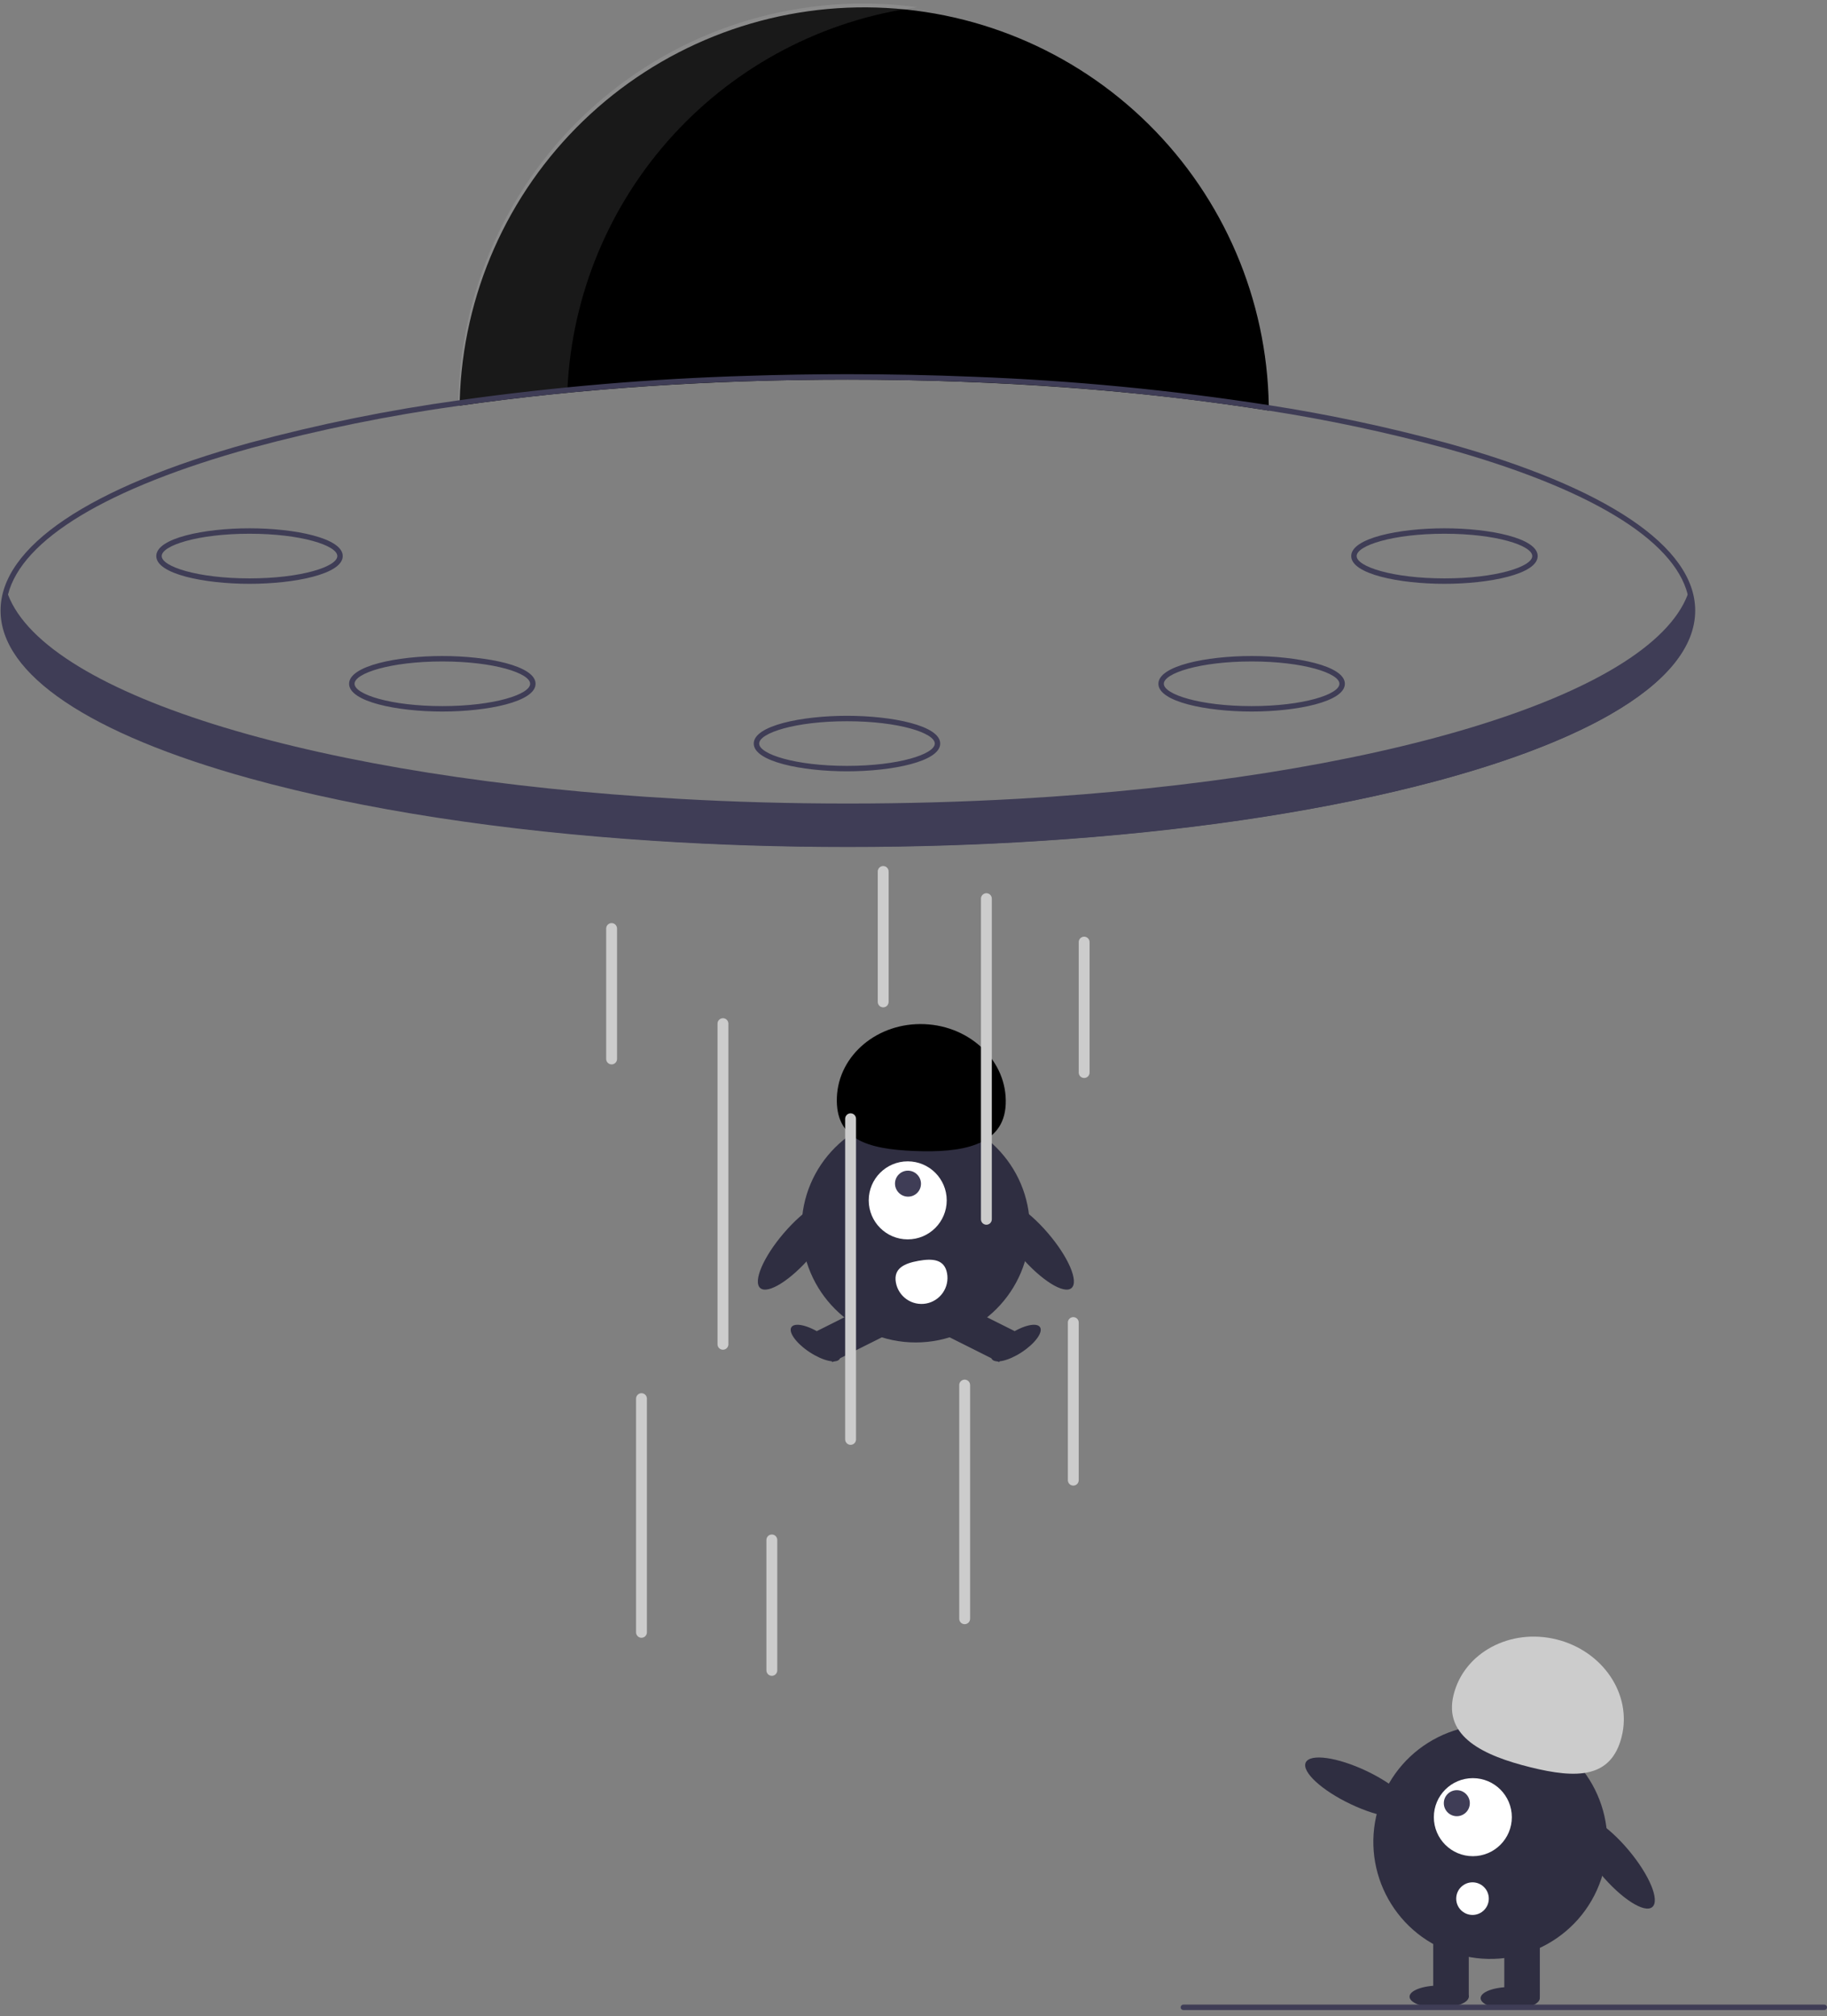 <svg width="272" height="300" viewBox="0 0 272 300" fill="none" xmlns="http://www.w3.org/2000/svg">
    <rect x="0" y="0" width="272" height="300" fill="#808080" stroke="none"/>
    <g clip-path="url(#clip0_1147_5167)">
        <path d="M188.9 61.098C170.05 58.09 148.585 56.485 126.231 56.485C105.772 56.485 86.061 57.828 68.421 60.358C68.425 60.088 68.429 59.817 68.441 59.546C68.909 43.822 75.509 28.904 86.83 17.982C98.151 7.059 113.295 0.999 129.026 1.095C144.757 1.191 159.826 7.436 171.013 18.496C182.199 29.556 188.616 44.553 188.892 60.282C188.896 60.557 188.9 60.828 188.9 61.098Z" fill="url(#paint0_linear_1147_5167)"/>
        <g opacity="0.1">
            <path d="M136.561 1.072C128.194 -0.058 119.684 0.583 111.58 2.952C103.477 5.322 95.962 9.368 89.523 14.827C83.083 20.287 77.863 27.039 74.2 34.646C70.537 42.252 68.513 50.543 68.259 58.982C68.247 59.253 68.243 59.524 68.239 59.795C73.48 59.043 78.907 58.399 84.478 57.861C85.16 43.802 90.742 30.425 100.255 20.052C109.769 9.679 122.614 2.964 136.561 1.072Z" fill="white"/>
        </g>
        <path d="M215.253 65.877C206.577 63.525 197.776 61.657 188.892 60.282C174.331 58.025 159.651 56.614 144.926 56.057C138.793 55.806 132.546 55.676 126.231 55.676C121.225 55.676 116.26 55.757 111.364 55.919C97.001 56.343 82.672 57.554 68.441 59.546C57.907 60.996 47.475 63.111 37.208 65.877C13.268 72.496 0.083 81.367 0.083 90.852C0.083 100.337 13.268 109.208 37.208 115.827C54.044 120.485 74.801 123.659 97.419 125.114C106.755 125.721 116.406 126.028 126.231 126.028C136.088 126.028 145.771 125.717 155.135 125.11C175.719 123.78 194.762 121.026 210.701 117.024C210.786 116.999 210.867 116.979 210.951 116.959C212.027 116.692 213.086 116.413 214.133 116.134C214.509 116.029 214.881 115.928 215.253 115.827C215.274 115.818 215.296 115.812 215.318 115.807C215.674 115.71 216.026 115.609 216.377 115.512C217.081 115.309 217.776 115.111 218.46 114.905C218.492 114.897 218.52 114.889 218.549 114.881C219.143 114.703 219.725 114.525 220.303 114.347C220.776 114.198 221.245 114.052 221.71 113.902C222.05 113.793 222.386 113.684 222.717 113.575C222.96 113.494 223.198 113.417 223.433 113.336C223.752 113.231 224.072 113.122 224.387 113.013C224.52 112.968 224.654 112.924 224.783 112.875C225.086 112.774 225.382 112.669 225.677 112.564C225.996 112.451 226.316 112.334 226.631 112.22C226.894 112.127 227.157 112.03 227.415 111.933C227.633 111.848 227.848 111.768 228.066 111.687C228.66 111.464 229.243 111.234 229.817 111.007C230.104 110.89 230.391 110.777 230.674 110.66C230.953 110.547 231.236 110.429 231.511 110.312C231.964 110.122 232.408 109.932 232.845 109.742C233.055 109.645 233.27 109.552 233.476 109.463C233.634 109.39 233.787 109.321 233.945 109.249C234.058 109.2 234.171 109.148 234.281 109.095C234.689 108.909 235.093 108.719 235.489 108.529C237.01 107.801 238.429 107.057 239.747 106.297C248.015 101.563 252.378 96.311 252.378 90.852C252.378 81.367 239.193 72.496 215.253 65.877ZM215.035 115.051C198.179 119.712 177.365 122.886 154.686 124.33C145.464 124.916 135.93 125.219 126.231 125.219C116.563 125.219 107.062 124.92 97.868 124.334C75.153 122.894 54.306 119.721 37.426 115.051C13.866 108.533 0.892 99.941 0.892 90.852C0.893 90.049 0.994 89.249 1.191 88.471C3.253 80.271 15.937 72.597 37.426 66.654C47.616 63.909 57.968 61.806 68.421 60.358C82.737 58.356 97.153 57.141 111.602 56.72C116.422 56.562 121.298 56.484 126.231 56.485C132.461 56.485 138.623 56.611 144.68 56.853C159.49 57.406 174.255 58.824 188.9 61.098C197.707 62.468 206.432 64.322 215.035 66.654C236.521 72.597 249.2 80.267 251.266 88.463C251.467 89.243 251.569 90.046 251.569 90.852C251.569 99.941 238.595 108.533 215.035 115.051Z" fill="#3F3D56"/>
        <path d="M252.147 91.22C252.147 96.622 247.696 101.732 239.747 106.297C238.425 107.057 237.002 107.801 235.489 108.529C235.093 108.719 234.689 108.909 234.281 109.095C234.171 109.148 234.058 109.2 233.945 109.249C233.787 109.321 233.634 109.39 233.476 109.463C233.27 109.552 233.055 109.645 232.845 109.742C232.408 109.932 231.964 110.122 231.511 110.312C231.236 110.429 230.953 110.547 230.674 110.66C230.391 110.777 230.104 110.89 229.817 111.007C229.243 111.234 228.66 111.464 228.066 111.687C227.848 111.768 227.633 111.848 227.415 111.933C227.156 112.03 226.894 112.127 226.631 112.22C226.315 112.334 225.996 112.451 225.677 112.564C225.381 112.669 225.086 112.774 224.783 112.875C224.654 112.924 224.52 112.968 224.387 113.013C224.072 113.122 223.752 113.231 223.433 113.336C223.198 113.417 222.96 113.494 222.717 113.575C222.385 113.684 222.05 113.793 221.71 113.902C221.245 114.052 220.776 114.197 220.303 114.347C219.725 114.525 219.143 114.703 218.549 114.881C218.52 114.889 218.492 114.897 218.46 114.905C217.776 115.111 217.081 115.309 216.377 115.512C216.026 115.609 215.674 115.71 215.318 115.807C215.296 115.812 215.274 115.818 215.253 115.827C214.881 115.928 214.509 116.029 214.133 116.134C213.09 116.409 212.027 116.688 210.951 116.959C210.866 116.979 210.786 116.999 210.701 117.024C195.195 120.897 176.172 123.719 155.119 125.082C145.897 125.676 136.282 125.991 126.404 125.991C116.438 125.991 106.742 125.672 97.447 125.066C41.958 121.447 0.661 107.668 0.661 91.22C0.666 90.219 0.818 89.225 1.114 88.269C1.138 88.337 1.163 88.402 1.191 88.471C6.961 103.625 47.906 115.871 101.033 118.859C109.172 119.32 117.602 119.559 126.231 119.559C134.895 119.559 143.357 119.316 151.529 118.855C204.612 115.855 245.517 103.604 251.266 88.463C251.363 88.22 251.448 87.977 251.521 87.735C251.931 88.851 252.143 90.031 252.147 91.22Z" fill="#3F3D56"/>
        <path d="M37.147 86.868C30.418 86.868 23.266 85.42 23.266 82.737C23.266 80.054 30.418 78.606 37.147 78.606C43.876 78.606 51.027 80.054 51.027 82.737C51.027 85.42 43.876 86.868 37.147 86.868ZM37.147 79.415C29.443 79.415 24.075 81.166 24.075 82.737C24.075 84.308 29.443 86.059 37.147 86.059C44.85 86.059 50.219 84.308 50.219 82.737C50.219 81.166 44.85 79.415 37.147 79.415Z" fill="#3F3D56"/>
        <path d="M65.853 105.871C59.124 105.871 51.973 104.423 51.973 101.74C51.973 99.057 59.124 97.609 65.853 97.609C72.582 97.609 79.734 99.057 79.734 101.74C79.734 104.423 72.582 105.871 65.853 105.871ZM65.853 98.418C58.15 98.418 52.782 100.169 52.782 101.74C52.782 103.311 58.15 105.062 65.853 105.062C73.557 105.062 78.925 103.311 78.925 101.74C78.925 100.169 73.557 98.418 65.853 98.418Z" fill="#3F3D56"/>
        <path d="M215.047 86.868C208.318 86.868 201.166 85.42 201.166 82.737C201.166 80.054 208.318 78.606 215.047 78.606C221.776 78.606 228.927 80.054 228.927 82.737C228.927 85.42 221.776 86.868 215.047 86.868ZM215.047 79.415C207.343 79.415 201.975 81.166 201.975 82.737C201.975 84.308 207.343 86.059 215.047 86.059C222.75 86.059 228.119 84.308 228.119 82.737C228.119 81.166 222.75 79.415 215.047 79.415Z" fill="#3F3D56"/>
        <path d="M186.34 105.871C179.611 105.871 172.46 104.423 172.46 101.74C172.46 99.057 179.611 97.609 186.34 97.609C193.069 97.609 200.221 99.057 200.221 101.74C200.221 104.423 193.069 105.871 186.34 105.871ZM186.34 98.418C178.637 98.418 173.268 100.169 173.268 101.74C173.268 103.311 178.637 105.062 186.34 105.062C194.044 105.062 199.412 103.311 199.412 101.74C199.412 100.169 194.044 98.418 186.34 98.418Z" fill="#3F3D56"/>
        <path d="M126.097 114.766C119.368 114.766 112.216 113.318 112.216 110.635C112.216 107.952 119.368 106.504 126.097 106.504C132.826 106.504 139.977 107.952 139.977 110.635C139.977 113.318 132.826 114.766 126.097 114.766ZM126.097 107.313C118.393 107.313 113.025 109.064 113.025 110.635C113.025 112.206 118.393 113.957 126.097 113.957C133.8 113.957 139.169 112.206 139.169 110.635C139.169 109.064 133.8 107.313 126.097 107.313Z" fill="#3F3D56"/>
        <path d="M136.33 199.744C145.711 199.744 153.316 192.139 153.316 182.758C153.316 173.377 145.711 165.772 136.33 165.772C126.948 165.772 119.343 173.377 119.343 182.758C119.343 192.139 126.948 199.744 136.33 199.744Z" fill="#2F2E41"/>
        <path d="M129.87 193.918L121.603 198.058L123.914 202.672L132.181 198.532L129.87 193.918Z" fill="#2F2E41"/>
        <path d="M125.004 202.204C125.494 201.46 124.284 199.798 122.301 198.49C120.318 197.183 118.314 196.726 117.823 197.47C117.333 198.213 118.543 199.876 120.526 201.183C122.509 202.49 124.513 202.948 125.004 202.204Z" fill="#2F2E41"/>
        <path d="M142.789 193.918L140.478 198.532L148.745 202.672L151.056 198.058L142.789 193.918Z" fill="#2F2E41"/>
        <path d="M152.133 201.183C154.116 199.876 155.326 198.213 154.836 197.47C154.345 196.726 152.341 197.183 150.358 198.49C148.375 199.798 147.165 201.46 147.655 202.204C148.146 202.947 150.15 202.49 152.133 201.183Z" fill="#2F2E41"/>
        <path d="M135.14 184.408C138.347 184.408 140.946 181.809 140.946 178.603C140.946 175.397 138.347 172.797 135.14 172.797C131.934 172.797 129.335 175.397 129.335 178.603C129.335 181.809 131.934 184.408 135.14 184.408Z" fill="white"/>
        <path d="M136.553 177.49C137.305 176.737 137.301 175.513 136.543 174.755C135.785 173.997 134.56 173.993 133.808 174.745C133.055 175.498 133.06 176.722 133.818 177.48C134.575 178.238 135.8 178.243 136.553 177.49Z" fill="#3F3D56"/>
        <path d="M149.729 164.279C149.985 157.99 144.565 152.663 137.624 152.382C130.683 152.1 124.849 156.969 124.593 163.258C124.338 169.546 129.163 170.975 136.104 171.257C143.045 171.539 149.474 170.567 149.729 164.279Z" fill="url(#paint1_linear_1147_5167)"/>
        <path d="M159.521 191.653C160.638 190.693 159.067 187.031 156.012 183.472C152.956 179.912 149.574 177.805 148.456 178.764C147.339 179.723 148.91 183.386 151.965 186.945C155.021 190.504 158.403 192.612 159.521 191.653Z" fill="#2F2E41"/>
        <path d="M120.741 186.945C123.796 183.386 125.368 179.723 124.25 178.764C123.133 177.805 119.75 179.912 116.695 183.472C113.64 187.031 112.069 190.693 113.186 191.653C114.303 192.612 117.686 190.504 120.741 186.945Z" fill="#2F2E41"/>
        <path d="M140.995 189.452C141.179 190.462 140.954 191.503 140.37 192.347C139.786 193.192 138.89 193.769 137.88 193.953C136.87 194.137 135.829 193.912 134.985 193.328C134.141 192.744 133.563 191.848 133.379 190.838L133.378 190.831C132.997 188.728 134.623 187.983 136.727 187.602C138.83 187.222 140.614 187.349 140.995 189.452Z" fill="white"/>
        <path d="M107.632 200.827C107.417 200.827 107.212 200.742 107.06 200.59C106.908 200.438 106.823 200.233 106.823 200.018V152.309C106.823 152.094 106.908 151.888 107.06 151.737C107.212 151.585 107.417 151.5 107.632 151.5C107.846 151.5 108.052 151.585 108.204 151.737C108.355 151.888 108.441 152.094 108.441 152.309V200.018C108.441 200.233 108.355 200.438 108.204 200.59C108.052 200.742 107.846 200.827 107.632 200.827Z" fill="#CCCCCC"/>
        <path d="M95.502 243.685C95.288 243.685 95.082 243.599 94.931 243.448C94.779 243.296 94.694 243.09 94.694 242.876V208.105C94.694 207.89 94.779 207.684 94.93 207.533C95.082 207.381 95.288 207.296 95.502 207.296C95.717 207.296 95.922 207.381 96.074 207.533C96.226 207.684 96.311 207.89 96.311 208.105V242.876C96.311 243.09 96.226 243.296 96.074 243.448C95.922 243.599 95.717 243.685 95.502 243.685Z" fill="#CCCCCC"/>
        <path d="M126.635 214.978C126.42 214.978 126.215 214.893 126.063 214.741C125.911 214.589 125.826 214.384 125.826 214.169V166.46C125.826 166.245 125.911 166.04 126.063 165.888C126.215 165.736 126.42 165.651 126.635 165.651C126.849 165.651 127.055 165.736 127.207 165.888C127.358 166.04 127.443 166.245 127.443 166.46V214.169C127.443 214.384 127.358 214.589 127.207 214.741C127.055 214.893 126.849 214.978 126.635 214.978Z" fill="#CCCCCC"/>
        <path d="M114.91 249.345C114.695 249.345 114.489 249.26 114.338 249.108C114.186 248.956 114.101 248.751 114.101 248.536V229.129C114.101 228.915 114.186 228.709 114.338 228.557C114.489 228.406 114.695 228.32 114.91 228.32C115.124 228.32 115.33 228.406 115.481 228.557C115.633 228.709 115.718 228.915 115.718 229.129V248.536C115.718 248.751 115.633 248.956 115.481 249.108C115.33 249.26 115.124 249.345 114.91 249.345Z" fill="#CCCCCC"/>
        <path d="M131.487 149.883C131.272 149.883 131.067 149.797 130.915 149.646C130.763 149.494 130.678 149.288 130.678 149.074V129.667C130.678 129.452 130.763 129.247 130.915 129.095C131.067 128.943 131.272 128.858 131.487 128.858C131.701 128.858 131.907 128.943 132.058 129.095C132.21 129.247 132.295 129.452 132.295 129.667V149.074C132.295 149.288 132.21 149.494 132.058 149.646C131.907 149.797 131.701 149.883 131.487 149.883Z" fill="#CCCCCC"/>
        <path d="M91.055 158.373C90.84 158.373 90.635 158.288 90.483 158.136C90.331 157.985 90.246 157.779 90.246 157.565V138.157C90.246 137.943 90.331 137.737 90.483 137.586C90.635 137.434 90.84 137.349 91.055 137.349C91.269 137.349 91.475 137.434 91.627 137.586C91.778 137.737 91.864 137.943 91.864 138.157V157.565C91.864 157.779 91.778 157.985 91.627 158.136C91.475 158.288 91.269 158.373 91.055 158.373Z" fill="#CCCCCC"/>
        <path d="M161.406 160.395C161.192 160.395 160.986 160.31 160.834 160.158C160.683 160.006 160.598 159.801 160.598 159.586V140.179C160.598 139.965 160.683 139.759 160.834 139.607C160.986 139.456 161.192 139.37 161.406 139.37C161.621 139.37 161.826 139.456 161.978 139.607C162.13 139.759 162.215 139.965 162.215 140.179V159.586C162.215 159.801 162.13 160.006 161.978 160.158C161.826 160.31 161.621 160.395 161.406 160.395Z" fill="#CCCCCC"/>
        <path d="M159.789 221.043C159.574 221.043 159.369 220.957 159.217 220.806C159.066 220.654 158.98 220.449 158.98 220.234V196.784C158.98 196.569 159.065 196.363 159.217 196.212C159.369 196.06 159.574 195.975 159.789 195.975C160.003 195.975 160.209 196.06 160.361 196.212C160.512 196.363 160.598 196.569 160.598 196.784V220.234C160.598 220.449 160.512 220.654 160.361 220.806C160.209 220.957 160.003 221.043 159.789 221.043Z" fill="#CCCCCC"/>
        <path d="M143.616 241.663C143.402 241.663 143.196 241.578 143.044 241.426C142.893 241.274 142.808 241.069 142.808 240.854V206.083C142.808 205.868 142.893 205.663 143.044 205.511C143.196 205.359 143.402 205.274 143.616 205.274C143.831 205.274 144.036 205.359 144.188 205.511C144.34 205.663 144.425 205.868 144.425 206.083V240.854C144.425 241.069 144.34 241.274 144.188 241.426C144.036 241.578 143.831 241.663 143.616 241.663Z" fill="#CCCCCC"/>
        <path d="M146.851 182.228C146.636 182.228 146.431 182.143 146.279 181.991C146.127 181.84 146.042 181.634 146.042 181.419V133.71C146.042 133.495 146.127 133.29 146.279 133.138C146.431 132.986 146.636 132.901 146.851 132.901C147.065 132.901 147.271 132.986 147.423 133.138C147.574 133.29 147.659 133.495 147.659 133.71V181.419C147.659 181.634 147.574 181.84 147.423 181.991C147.271 182.143 147.065 182.228 146.851 182.228Z" fill="#CCCCCC"/>
        <path d="M245.987 283.751C247.144 282.782 245.58 279.008 242.493 275.321C239.406 271.634 235.966 269.431 234.808 270.4C233.651 271.369 235.215 275.144 238.302 278.83C241.389 282.517 244.829 284.72 245.987 283.751Z" fill="#2F2E41"/>
        <path d="M238.396 279.559C241.437 270.435 236.507 260.574 227.383 257.533C218.26 254.492 208.399 259.422 205.358 268.546C202.316 277.669 207.247 287.53 216.37 290.572C225.494 293.613 235.355 288.682 238.396 279.559Z" fill="#2F2E41"/>
        <path d="M229.247 287.718H223.957V297.196H229.247V287.718Z" fill="#2F2E41"/>
        <path d="M218.667 287.718H213.377V297.196H218.667V287.718Z" fill="#2F2E41"/>
        <path d="M224.839 298.959C227.274 298.959 229.247 298.219 229.247 297.306C229.247 296.393 227.274 295.653 224.839 295.653C222.404 295.653 220.431 296.393 220.431 297.306C220.431 298.219 222.404 298.959 224.839 298.959Z" fill="#2F2E41"/>
        <path d="M214.259 298.739C216.694 298.739 218.667 297.999 218.667 297.086C218.667 296.173 216.694 295.433 214.259 295.433C211.824 295.433 209.851 296.173 209.851 297.086C209.851 297.999 211.824 298.739 214.259 298.739Z" fill="#2F2E41"/>
        <path d="M216.409 252.164C217.964 245.902 224.828 242.217 231.739 243.933C238.651 245.649 242.993 252.117 241.438 258.378C239.883 264.64 234.725 264.66 227.813 262.944C220.902 261.228 214.855 258.425 216.409 252.164Z" fill="#CCCCCC"/>
        <path d="M210.131 269.703C210.778 268.34 207.78 265.564 203.435 263.503C199.091 261.442 195.045 260.878 194.398 262.242C193.751 263.605 196.748 266.382 201.093 268.442C205.438 270.503 209.484 271.067 210.131 269.703Z" fill="#2F2E41"/>
        <path d="M219.274 276.183C222.48 276.183 225.079 273.584 225.079 270.378C225.079 267.172 222.48 264.572 219.274 264.572C216.067 264.572 213.468 267.172 213.468 270.378C213.468 273.584 216.067 276.183 219.274 276.183Z" fill="white"/>
        <path d="M216.888 270.232C217.956 270.232 218.823 269.366 218.823 268.297C218.823 267.228 217.956 266.362 216.888 266.362C215.819 266.362 214.953 267.228 214.953 268.297C214.953 269.366 215.819 270.232 216.888 270.232Z" fill="#3F3D56"/>
        <path d="M219.224 284.925C220.564 284.925 221.65 283.839 221.65 282.499C221.65 281.159 220.564 280.073 219.224 280.073C217.884 280.073 216.798 281.159 216.798 282.499C216.798 283.839 217.884 284.925 219.224 284.925Z" fill="white"/>
        <path d="M271.596 299.076H176.177C176.069 299.076 175.967 299.033 175.891 298.958C175.815 298.882 175.772 298.779 175.772 298.672C175.772 298.565 175.815 298.462 175.891 298.386C175.967 298.31 176.069 298.267 176.177 298.267H271.596C271.703 298.267 271.806 298.31 271.882 298.386C271.957 298.462 272 298.565 272 298.672C272 298.779 271.957 298.882 271.882 298.958C271.806 299.033 271.703 299.076 271.596 299.076Z" fill="#3F3D56"/>
    </g>
    <defs>
        <linearGradient id="paint0_linear_1147_5167" x1="188.9" y1="61.098" x2="31.172" y2="36.593" gradientUnits="userSpaceOnUse">
            <stop stop-color="${primaryGradientEnd}"/>
            <stop offset="1" stop-color="${primaryGradientStart}"/>
        </linearGradient>
        <linearGradient id="paint1_linear_1147_5167" x1="149.738" y1="171.3" x2="116.364" y2="167.868" gradientUnits="userSpaceOnUse">
            <stop stop-color="${primaryGradientEnd}"/>
            <stop offset="1" stop-color="${primaryGradientStart}"/>
        </linearGradient>
        <clipPath id="clip0_1147_5167">
            <rect width="271.917" height="298.546" fill="white" transform="translate(0.083 0.53)"/>
        </clipPath>
    </defs>
</svg>